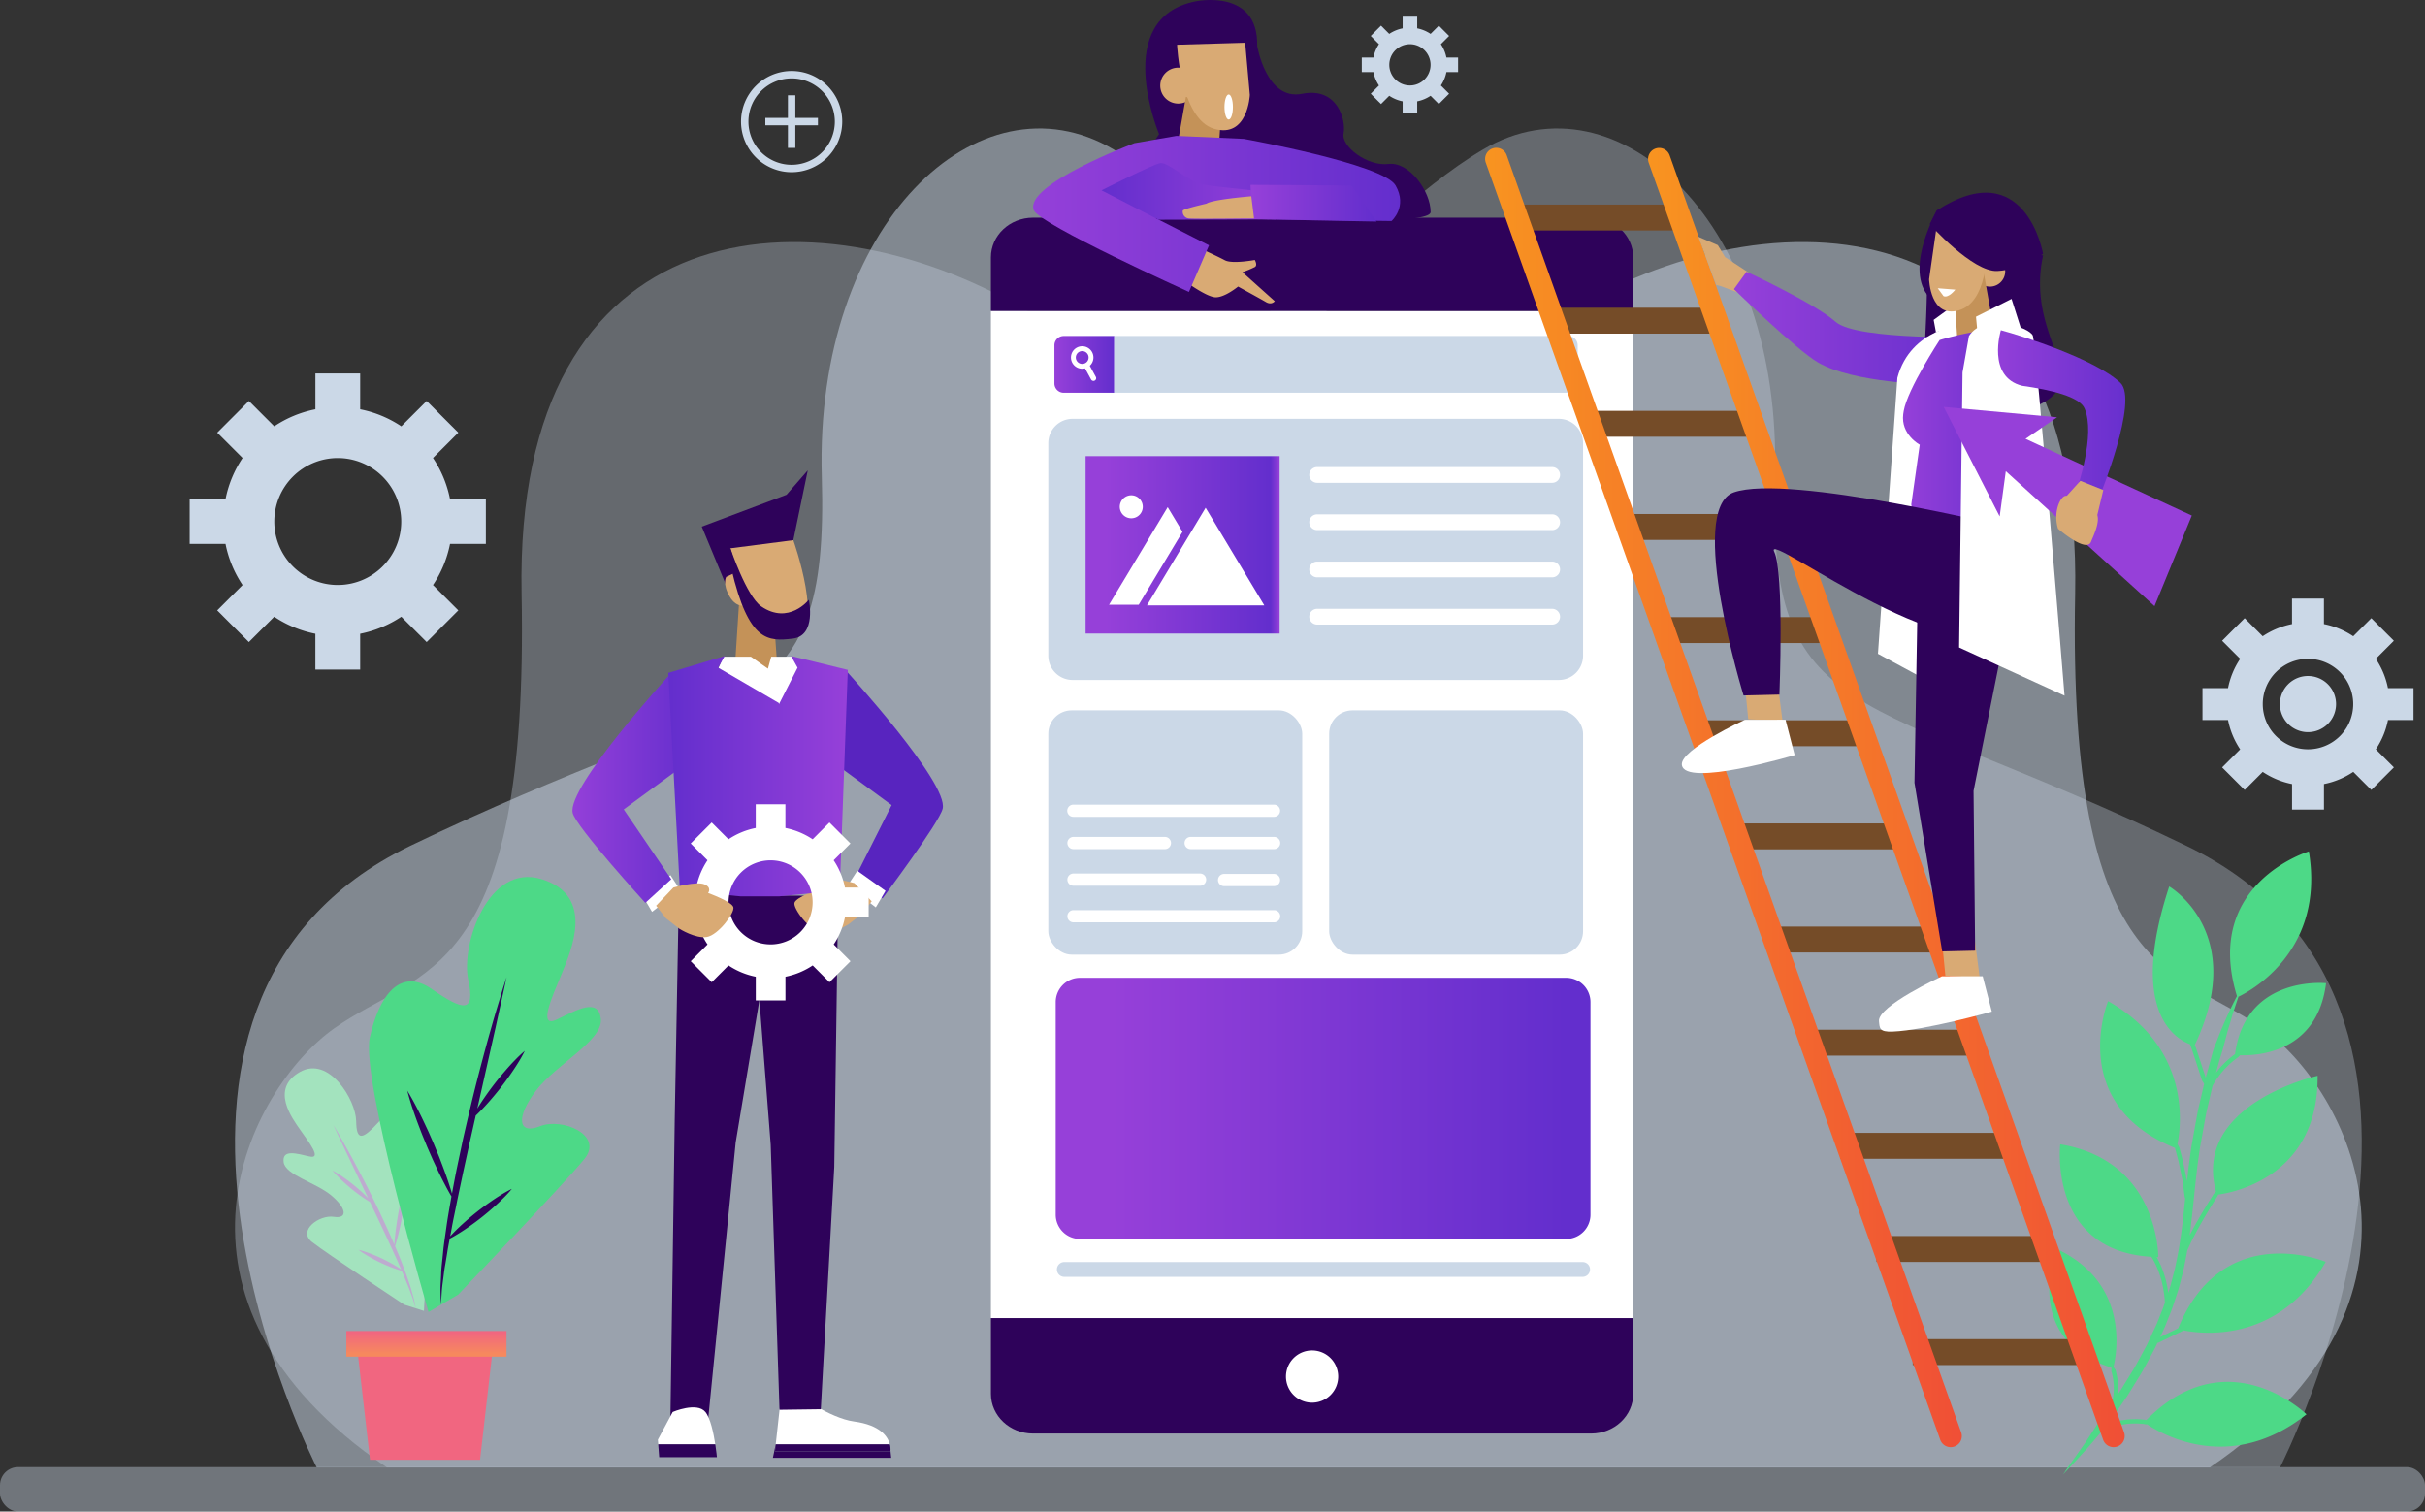 <svg xmlns="http://www.w3.org/2000/svg" xmlns:xlink="http://www.w3.org/1999/xlink" width="797.14" height="496.943" viewBox="0 0 797.14 496.943"><rect x="0" y="0" width="797.14" height="496.943" fill="#333333" stroke="none"/><defs><style>.a,.b,.c,.o,.r{fill:#cbd8e7;}.a{opacity:0.52;}.b{opacity:0.33;}.b,.c,.g,.o,.u{mix-blend-mode:multiply;isolation:isolate;}.c{opacity:0.4;}.d{fill:#a3e3be;}.e{fill:#bdabcf;}.f{fill:#4dd987;}.g,.h{fill:#2e025a;}.i{fill:#c49258;}.j{fill:#d9aa74;}.k{fill:#fff;}.l{fill:url(#a);}.m{fill:url(#b);}.n{fill:url(#c);}.p{fill:url(#d);}.q{fill:url(#e);}.s{fill:url(#g);}.t{fill:url(#h);}.v{fill:#754c28;}.w{fill:url(#l);}.x{fill:#9640d9;}</style><linearGradient id="a" y1="0.5" x2="1" y2="0.5" gradientUnits="objectBoundingBox"><stop offset="0" stop-color="#9640d9"/><stop offset="1" stop-color="#632ecd"/></linearGradient><linearGradient id="b" x1="1.976" y1="0.5" x2="2.976" y2="0.5" gradientUnits="objectBoundingBox"><stop offset="0" stop-color="#5824bf"/><stop offset="1" stop-color="#9640d9"/></linearGradient><linearGradient id="c" y1="0.5" x2="1" y2="0.5" gradientUnits="objectBoundingBox"><stop offset="0" stop-color="#632ecd"/><stop offset="1" stop-color="#9640d9"/></linearGradient><linearGradient id="d" y1="0.5" x2="1" y2="0.5" gradientUnits="objectBoundingBox"><stop offset="0" stop-color="#9640d9"/><stop offset="0.105" stop-color="#9640d9"/><stop offset="0.954" stop-color="#632ecd"/><stop offset="1" stop-color="#632ecd"/></linearGradient><linearGradient id="e" y1="0.5" x2="1" y2="0.5" gradientUnits="objectBoundingBox"><stop offset="0" stop-color="#9640d9"/><stop offset="0.105" stop-color="#9640d9"/><stop offset="0.954" stop-color="#632ecd"/><stop offset="1" stop-color="#9640d9"/></linearGradient><linearGradient id="g" x1="-13.766" y1="0.5" x2="-12.766" y2="0.5" gradientUnits="objectBoundingBox"><stop offset="0.105" stop-color="#f6895d"/><stop offset="0.954" stop-color="#f16680"/></linearGradient><linearGradient id="h" x1="-11.462" y1="1" x2="-11.462" y2="0" xlink:href="#g"/><linearGradient id="l" y1="0.5" x2="1" y2="0.5" gradientUnits="objectBoundingBox"><stop offset="0" stop-color="#f89420"/><stop offset="1" stop-color="#f04f36"/></linearGradient></defs><g transform="translate(-135.938 -245.709)"><path class="a" d="M1020.868,768.308h-622.3s-77.479-152.122,30.746-204.365S567.055,525.527,564.6,442.551s51.653-133.683,95.928-107.561,82.4,92.2,151.27,52.244,167.259-33.8,164.8,93.732,33.206,122.927,61.491,142.9S1102.038,712.991,1020.868,768.308Z" transform="translate(-158.526 -40.145)"/><path class="b" d="M421.645,768.308h622.3s77.479-152.122-30.747-204.365S875.456,525.527,877.917,442.551s-51.653-133.683-95.928-107.561-82.4,92.2-151.271,52.244-167.259-33.8-164.8,93.732-33.206,122.927-61.491,142.9S340.475,712.991,421.645,768.308Z" transform="translate(-158.526 -40.145)"/><rect class="c" width="797.14" height="14.604" rx="5.934" transform="translate(135.938 728.048)"/><g transform="translate(229.132 596.955)"><path class="d" d="M448.98,1010.522s2.85-47.965-.757-55.551-8.883-12.273-14.079-6.592-7.361,6.582-7.442-.259-8.9-21.681-18.575-16.11-2.546,15.094.305,19.147,7.113,9.55,2.909,8.59-9-2.45-8.484,1.832,10.641,6.755,15.686,10.992,5.437,7.75.779,7.02-11.958,4.473-7.145,8.261,30.309,20.607,30.309,20.607Z" transform="translate(-402.818 -930.785)"/><path class="e" d="M461.051,1024.534c-.2-.89-.53-1.94-.865-3.161-.314-1.233-.82-2.565-1.308-4.044s-1.117-3.046-1.746-4.714-1.37-3.4-2.115-5.191c-.069-.168-.145-.34-.218-.505.2-.626.473-1.543.764-2.666.287-1.076.592-2.333.882-3.687.139-.676.308-1.375.435-2.092s.274-1.437.412-2.164c.122-.727.244-1.456.363-2.172s.212-1.429.314-2.111c.195-1.372.348-2.656.451-3.767.22-2.209.246-3.706.246-3.706s-.495,1.417-1.054,3.566c-.287,1.071-.588,2.332-.88,3.683-.143.681-.309,1.378-.438,2.091s-.276,1.437-.411,2.167-.246,1.451-.365,2.17-.212,1.427-.311,2.111c-.2,1.373-.35,2.657-.453,3.763-.091.9-.147,1.665-.183,2.274-.627-1.464-1.276-2.942-1.949-4.447-.854-1.853-1.723-3.737-2.591-5.618-1.8-3.734-3.614-7.457-5.4-10.906s-3.477-6.656-4.976-9.379-2.8-4.96-3.689-6.542c-.907-1.565-1.449-2.451-1.449-2.451s.439.939,1.2,2.583,1.879,3.977,3.208,6.788c1.971,4.127,4.43,9.271,7.016,14.681-.048-.048-.093-.1-.142-.145-.57-.583-1.253-1.242-2-1.917s-1.569-1.389-2.4-2.069-1.7-1.342-2.515-1.937-1.594-1.14-2.277-1.579a26.541,26.541,0,0,0-2.35-1.387,26.256,26.256,0,0,0,1.829,2.024c.57.581,1.252,1.238,2,1.915s1.568,1.391,2.4,2.074,1.691,1.341,2.509,1.938,1.594,1.137,2.281,1.577c.481.313.913.578,1.274.79q1.081,2.265,2.178,4.556c.882,1.869,1.761,3.738,2.628,5.579l2.5,5.42c.775,1.778,1.592,3.463,2.283,5.1s1.4,3.157,1.966,4.6q.437,1.076.842,2.057c.279.647.52,1.268.733,1.862.422,1.184.835,2.2,1.1,3.067.508,1.732.821,2.725.821,2.725S461.417,1026.317,461.051,1024.534Z" transform="translate(-418.136 -948.45)"/><path class="e" d="M450.946,1047.137a23.224,23.224,0,0,0,2.134,1.467c.651.41,1.428.866,2.272,1.325s1.755.929,2.674,1.366,1.863.848,2.751,1.215,1.728.68,2.461.923a22.909,22.909,0,0,0,2.487.725,24.007,24.007,0,0,0-2.134-1.467c-.653-.414-1.427-.866-2.272-1.323s-1.754-.93-2.675-1.368-1.863-.846-2.751-1.211-1.729-.681-2.464-.927A24.494,24.494,0,0,0,450.946,1047.137Z" transform="translate(-426.27 -987.482)"/></g><g transform="translate(257.218 534.037)"><path class="f" d="M477.186,951.084s-22.346-76.66-19.306-90.284,9.856-23.168,20.373-15.883,14.359,7.942,11.962-3.171,6.406-38.417,24.141-32.966,9.7,23.514,6.583,31.135-8,18.1-1.537,14.992,13.679-7.3,14.424-.168-14.745,14.876-21.352,23.607-5.944,14.567,1.332,11.661,21.026,2.827,14.628,10.743-41.489,44.589-41.489,44.589Z" transform="translate(-457.596 -808.068)"/><path class="g" d="M498.582,945.7c.662-3.146,1.348-6.4,2.046-9.707.725-3.3,1.457-6.654,2.2-10.008q.929-4.115,1.844-8.189c.507-.477,1.108-1.065,1.772-1.75.949-.97,2.017-2.131,3.113-3.4s2.246-2.657,3.349-4.067,2.164-2.859,3.129-4.248,1.83-2.691,2.537-3.843a43.348,43.348,0,0,0,2.215-3.957,44.145,44.145,0,0,0-3.295,3.119c-.946.963-2.01,2.125-3.106,3.4s-2.258,2.646-3.359,4.067-2.161,2.854-3.128,4.24-1.825,2.691-2.533,3.845c-.062.1-.118.192-.178.286,2.19-9.72,4.273-18.964,5.941-26.378,1.115-5.045,2.036-9.245,2.689-12.183.63-2.947.995-4.629.995-4.629s-.553,1.636-1.443,4.507c-.863,2.893-2.16,6.993-3.558,11.963-1.423,4.966-2.993,10.782-4.6,17.035s-3.181,12.95-4.713,19.665c-.713,3.368-1.423,6.74-2.122,10.058-.535,2.688-1.04,5.323-1.514,7.925-.285-.972-.658-2.193-1.138-3.616-.576-1.753-1.3-3.776-2.124-5.928-.414-1.073-.813-2.2-1.285-3.306s-.923-2.249-1.393-3.382q-.731-1.7-1.466-3.36c-.473-1.107-1-2.174-1.482-3.226-.973-2.082-1.927-4.011-2.787-5.642-1.7-3.275-3.025-5.387-3.025-5.387s.594,2.418,1.767,5.914c.578,1.762,1.3,3.787,2.123,5.938.417,1.068.824,2.189,1.288,3.3s.923,2.251,1.39,3.386c.491,1.124.978,2.25,1.468,3.351.471,1.116,1,2.185,1.478,3.229.971,2.086,1.928,4.011,2.792,5.648.885,1.713,1.67,3.1,2.221,4.037-.058.3-.118.6-.167.9-.544,3.183-1.108,6.25-1.508,9.193s-.856,5.7-1.087,8.282-.572,4.92-.625,7.035c-.092,2.1-.24,3.929-.234,5.442.068,3.023.138,4.738.138,4.738s.141-1.725.324-4.72c.11-1.495.4-3.3.648-5.376.126-1.039.286-2.136.5-3.288q.294-1.739.6-3.643c.224-1.5.527-3.072.84-4.7.674-.353,1.669-.9,2.837-1.631,1.1-.665,2.34-1.486,3.646-2.407s2.672-1.928,4.008-2.984,2.631-2.145,3.828-3.2,2.288-2.079,3.192-2.986a38.21,38.21,0,0,0,2.915-3.164A40.517,40.517,0,0,0,512.787,944c-1.1.67-2.341,1.492-3.648,2.414s-2.668,1.921-4.01,2.978-2.633,2.141-3.827,3.2-2.287,2.071-3.191,2.984c-.749.737-1.366,1.395-1.842,1.922.169-.884.338-1.78.5-2.7C497.281,951.9,497.983,948.867,498.582,945.7Z" transform="translate(-469.565 -839.367)"/></g><path class="f" d="M1592.039,856.454c.475-1.79.915-3.48,1.336-5.076s.913-3.061,1.308-4.434.767-2.635,1.164-3.752c.488-1.483.9-2.725,1.261-3.765,3.441-1.628,28.62-14.766,23.136-47.767,0,0-34.97,10.519-23.636,47.579-.512.967-1.116,2.14-1.787,3.533-1.062,2.147-2.224,4.81-3.525,7.885-.614,1.548-1.265,3.2-1.946,4.941-.723,1.737-1.094,3.679-1.689,5.645-.415,1.544-.878,3.149-1.321,4.8-.562-1.721-1.3-3.986-2.053-6.267-.374-1.143-.751-2.294-1.11-3.362-.144-.395-.281-.777-.417-1.149,17.534-37-8.417-52.087-8.417-52.087-13.4,40.776,1.8,49.99,6.823,51.865.21.585.439,1.2.679,1.86.353,1.068.732,2.209,1.1,3.34.748,2.276,1.493,4.55,2.051,6.26.1.209.088.432.216.607s.228.347.329.509.193.281.284.422c-.452,1.962-.911,3.971-1.4,6.042-.257,1.147-.552,2.3-.784,3.484-.215,1.181-.431,2.384-.653,3.595-.433,2.429-.877,4.911-1.331,7.431-.366,2.569-.742,5.084-1.047,7.717-.142,1.247-.273,2.51-.41,3.768A10.4,10.4,0,0,0,1580,899q-.205-.991-.423-2c-.28-1.336-.56-2.683-.826-3.942-.331-1.244-.642-2.406-.907-3.4a5.777,5.777,0,0,0-.2-.7c-.112-.215-.227-.411-.324-.6-.1-.174-.181-.3-.272-.448,1.257-6.257,4.409-31.593-22.8-47.021,0,0-13.806,33.75,22.035,48.275a1.783,1.783,0,0,1,0,.206,5.313,5.313,0,0,0,.188.7c.265.979.564,2.118.9,3.34.255,1.238.542,2.56.812,3.891.138.658.279,1.321.418,1.972a16.815,16.815,0,0,1,.308,1.92c.162,1.262.3,2.433.435,3.436a3.264,3.264,0,0,0,.1.718c.048.135.1.258.146.389-.495,4.844-.984,9.726-1.767,14.547-.368,2.668-.949,5.29-1.474,7.906-.275,1.308-.655,2.591-.971,3.872-.345,1.284-.64,2.581-1.078,3.824-.1.284-.184.557-.278.846-.027-.2-.051-.4-.087-.606a25.988,25.988,0,0,0-.532-2.751c-.175-.962-.522-1.911-.791-2.9-.343-.958-.685-1.946-1.11-2.9-.435-.854-.811-1.748-1.321-2.561.194,0,.366.02.56.026,0,0,.374-31.7-32.222-37.083,0,0-4.053,34.995,29.959,36.977.122.2.244.393.363.589a24.432,24.432,0,0,1,1.359,2.626c.4.905.729,1.851,1.064,2.769.257.945.589,1.856.755,2.78.222.911.394,1.8.514,2.648.151.85.215,1.655.3,2.4.06.374.007.739.087,1.076.012.05.018.1.028.149-.383,1.12-.776,2.235-1.239,3.316-.478,1.2-.94,2.4-1.412,3.581-.521,1.17-1.081,2.314-1.611,3.45s-1.06,2.271-1.585,3.392q-.878,1.643-1.743,3.241c-1.166,2.132-2.249,4.242-3.5,6.193-1.22,1.967-2.393,3.887-3.536,5.749-.292.424-.577.842-.868,1.262.049-.49.085-.985.09-1.487a21.218,21.218,0,0,0-.714-5.985,2.258,2.258,0,0,0-.157-.561c-.1-.173-.209-.322-.3-.466-.133-.192-.246-.334-.361-.486.818-3.246,5.943-27.332-18.67-38.822,0,0-12.142,29.679,17.982,39,0,.2,0,.4,0,.639,0,.164,0,.344,0,.53a5.167,5.167,0,0,0,.144.531,19.948,19.948,0,0,1,.664,5.587,16.121,16.121,0,0,1-.321,2.977,11.537,11.537,0,0,1-.318,1.337c-.02.066-.037.119-.06.179l-.662.981c-.574.83-1.136,1.651-1.691,2.45-.56.781-1.151,1.523-1.643,2.309q-1.516,2.328-2.872,4.4c-1.77,2.8-3.459,5.129-4.835,7.067-2.743,3.889-4.272,6.152-4.272,6.152s1.869-1.973,5.1-5.485c1.612-1.765,3.593-3.883,5.709-6.453.745-.871,1.529-1.8,2.339-2.748.113-.012.207-.024.334-.039l.565-.07c.2-.016.36-.166.567-.227a7.9,7.9,0,0,1,1.261-.482c.463-.125.959-.255,1.464-.39s1.031-.305,1.576-.417c.541-.065,1.1-.146,1.656-.225a9.924,9.924,0,0,1,1.66-.166c.555-.021,1.1-.032,1.612-.042a11.233,11.233,0,0,1,1.517.068c.477.049.937.044,1.341.125a3.5,3.5,0,0,0,.6.1c.1-.016.19-.027.294-.035,4.773,3.224,27.436,16.5,52.41-3.271,0,0-25.823-25.206-52.614,1.875-.154-.027-.322-.029-.487-.073-.438-.081-.921-.083-1.43-.139a13.4,13.4,0,0,0-1.6-.072c-.555.013-1.132.026-1.72.047a12.578,12.578,0,0,0-1.755.172c-.588.079-1.171.166-1.752.251-.573.11-1.12.287-1.659.423s-1.054.286-1.548.421a3.437,3.437,0,0,0-.668.227c1-1.269,1.878-2.717,2.885-4.142q1.733-2.54,3.608-5.281c1.152-1.894,2.353-3.838,3.582-5.839,1.278-1.979,2.387-4.135,3.572-6.311.582-1.085,1.174-2.189,1.775-3.3.278-.584.559-1.185.834-1.778.082,0,.152-.01.236-.008.148-.012.246-.139.388-.181,1.057-.512,2.468-1.192,3.867-1.874s2.813-1.367,3.871-1.884c.088-.053.184-.076.266-.119,7.027,1.353,31.45,3.846,46.671-22.548,0,0-33.77-14.109-48.513,21.858-.885.431-1.9.927-2.907,1.413-1.049.5-2.09,1.01-3,1.447.516-1.1,1.05-2.194,1.55-3.328q.722-1.828,1.454-3.676c1.047-2.443,1.809-5.021,2.664-7.6.447-1.276.744-2.6,1.1-3.922.327-1.322.72-2.639,1-3.982.4-2,.807-4.008,1.158-6.023a5.973,5.973,0,0,0,.292-.608c.56-1.148,1.1-2.53,1.888-3.942.76-1.416,1.541-2.941,2.417-4.424,1.683-2.99,3.5-5.911,4.873-8.1a8.465,8.465,0,0,0,.49-.785c.063-.15.123-.3.181-.442,3.923-.5,33.039-5.329,32.693-39.061,0,0-41.174,9.119-33.414,38.052a.684.684,0,0,1-.067.07c-.189.2-.38.4-.588.622s-.3.524-.5.787c-1.388,2.2-3.21,5.132-4.91,8.152-.884,1.489-1.675,3.041-2.442,4.478-.053.1-.1.209-.152.312.631-4.482,1.068-8.95,1.525-13.345.258-2.659.561-5.281.849-7.856s.69-5.188,1.035-7.658c.448-2.482.889-4.937,1.321-7.334.214-1.2.432-2.383.636-3.558.233-1.164.526-2.3.778-3.434.47-2.028.926-3.987,1.372-5.91a13.394,13.394,0,0,1,.861-1.48,21.01,21.01,0,0,1,1.254-1.827,21.24,21.24,0,0,1,1.4-1.732c.46-.56.994-1.052,1.472-1.561a30.332,30.332,0,0,1,2.9-2.484c.21-.183.458-.289.64-.475s.358-.373.51-.538c.009-.013.021-.018.032-.034,5.9.2,25.442-.916,28.265-23.688,0,0-26.493-2.755-29.913,23.3a3.175,3.175,0,0,1-.384.3,31.707,31.707,0,0,0-3.044,2.6c-.507.536-1.059,1.049-1.547,1.644-.455.509-.882,1.045-1.293,1.6.227-.806.456-1.6.669-2.382C1590.911,860.062,1591.541,858.23,1592.039,856.454Z" transform="translate(-725.348 -266.036)"/><g transform="translate(324.102 400.345)"><g transform="translate(42.52)"><path class="h" d="M679.434,586.169l-8.453-20.355,27.861-10.476,6.984-8.024-4.753,22.957Z" transform="translate(-670.981 -547.315)"/><path class="i" d="M693.844,625.566l-1.56,24.073,14.265,5.572L704.766,629.8Z" transform="translate(-681.362 -585.446)"/><path class="j" d="M708.355,592.09s10.7,30.091,0,31.651S693.2,613.491,693.2,613.491s-3.343,1.336-5.795-2.9-1.114-6.43-1.114-6.43l2.451-1.148,1.338-.447-2.451-7.8Z" transform="translate(-678.263 -569.133)"/><path class="h" d="M689.179,596.848s5.332,15.967,10.2,19.314c9.076,6.243,15.668-2.175,15.668-2.175s2.615,11.905-5.346,12.79-14.434,1.307-20.113-22.931Z" transform="translate(-679.849 -571.452)"/></g><g transform="translate(65.898 303.539)"><path class="k" d="M744.145,1148.507c-8.047-1.078-18.973-9.165-18.973-9.165l-5.491,4.988-1.289,11.678h37.5C755.245,1153.491,752.806,1149.667,744.145,1148.507Z" transform="translate(-717.461 -1139.342)"/><path class="h" d="M755.012,1171.848a6.126,6.126,0,0,1,.188,2.307H717.252l.255-2.307-.93,4.437h38.895Z" transform="translate(-716.577 -1155.182)"/><path class="h" d="M755.842,1174.155a6.123,6.123,0,0,0-.188-2.307h-37.5l-.255,2.307Z" transform="translate(-717.219 -1155.182)"/></g><path class="k" d="M642.12,806.909l3.2,4.9-9.274,7.144-3.2-5.436Z" transform="translate(-609.878 -673.812)"/><path class="k" d="M711.324,690.4l-23.243,21.959-22.075-23.009,9.637-22.543h9.051l5.606,3.934,1.085-3.934H698.3Z" transform="translate(-626.037 -605.541)"/><path class="l" d="M628.915,705.446l-3.525-9.947-5.782-16.315s-33.492,36.661-31.472,45.022c.98,4.44,23.879,29.563,23.879,29.563l3.534-3.221,4.995-4.554-15.628-22.947Z" transform="translate(-588.049 -611.573)"/><path class="h" d="M680.1,854.083l-7.795,46.8-9.263,93.189-12.22-.613,1.444-100.254,1.359-73.7,52.364.364-1.278,89.109-4.432,79.651-13.572.182-2.89-87.081Z" transform="translate(-618.636 -679.953)"/><g transform="translate(28.093 308.059)"><path class="k" d="M658.456,1149.677c-2.773-3.415-10.745,0-10.745,0l-4.869,9.1.113,1.53H661.71C661.151,1156.679,660.122,1151.727,658.456,1149.677Z" transform="translate(-642.842 -1148.159)"/><path class="h" d="M662.349,1176.072s-.161-1.818-.532-4.224H643.062l.315,4.224Z" transform="translate(-642.949 -1159.703)"/></g><g transform="translate(72.957 66.191)"><path class="m" d="M745.9,702.676l3.525-9.947,5.782-16.315s33.492,36.661,31.472,45.022c-.98,4.44-19.784,29.528-19.784,29.528l-3.534-3.221-4.995-4.554L769.9,720.276Z" transform="translate(-737.924 -676.414)"/><path class="k" d="M767.665,804.072l-3.2,4.9,9.274,7.144,3.2-5.436Z" transform="translate(-746.972 -738.62)"/><path class="j" d="M755.768,816.678l-3.239,4.136-4.369,3.411s-5.317,3.353-9.053,2.733-9.267-7.943-8.724-9.811,8.29-4.648,8.29-4.648-1.375-1.834,1.28-2.88,10.125,1.072,10.125,1.072Z" transform="translate(-730.345 -741.183)"/></g><path class="n" d="M689.854,666.374l2.133,3.832L685.9,682.171l.016.143-.114-.516L665.9,670.206l2.131-3.832-18.546,5.55,3.835,71.518,19.9,1.938h12.724l14.555-1.416,5.344-.522,2.66-72.508Z" transform="translate(-617.983 -605.331)"/><path class="k" d="M716.691,798.55V788.8h-7.8a24.784,24.784,0,0,0-3.714-8.96l5.52-5.519-6.9-6.9-5.52,5.52a24.794,24.794,0,0,0-8.961-3.713v-7.8h-9.752v7.8a24.792,24.792,0,0,0-8.962,3.713l-5.519-5.52-6.9,6.9,5.519,5.519A24.781,24.781,0,0,0,660,788.8H652.19v9.754H660a24.765,24.765,0,0,0,3.713,8.959l-5.52,5.52,6.9,6.9,5.519-5.519a24.794,24.794,0,0,0,8.962,3.713v7.8h9.752v-7.8a24.816,24.816,0,0,0,8.961-3.713l5.52,5.519,6.9-6.9-5.519-5.52a24.784,24.784,0,0,0,3.713-8.959Zm-32.25,8.945a13.822,13.822,0,1,1,13.822-13.823A13.823,13.823,0,0,1,684.441,807.5Z" transform="translate(-619.304 -651.647)"/><path class="j" d="M641.708,819.515l3.239,4.136,4.369,3.41s5.317,3.354,9.053,2.733,9.267-7.943,8.724-9.811-8.29-4.648-8.29-4.648,1.376-1.834-1.28-2.88-10.125,1.072-10.125,1.072Z" transform="translate(-614.196 -676.375)"/></g><g transform="translate(461.672 317.283)"><rect class="k" width="211.136" height="331.13" transform="translate(0 30.651)"/><path class="g" d="M856.368,1115.84c0,7.2,6.193,13.034,13.836,13.034h183.463c7.643,0,13.837-5.831,13.837-13.034v-24.91H856.368Z" transform="translate(-856.368 -729.15)"/><path class="g" d="M1067.5,398.342c0-7.2-6.194-13.034-13.837-13.034H870.2c-7.642,0-13.836,5.833-13.836,13.034v17.617H1067.5Z" transform="translate(-856.368 -385.308)"/><path class="k" d="M1062.695,1120.247a8.585,8.585,0,1,1-8.584-8.585A8.584,8.584,0,0,1,1062.695,1120.247Z" transform="translate(-948.542 -739.252)"/><path class="o" d="M7.973,0H167.811a7.974,7.974,0,0,1,7.974,7.974v69.9a7.973,7.973,0,0,1-7.973,7.973H7.974A7.974,7.974,0,0,1,0,77.875V7.973A7.973,7.973,0,0,1,7.973,0Z" transform="translate(18.862 66.132)"/><path class="p" d="M7.974,0H167.812a7.973,7.973,0,0,1,7.973,7.973v69.9a7.973,7.973,0,0,1-7.973,7.973H7.974A7.974,7.974,0,0,1,0,77.874V7.974A7.974,7.974,0,0,1,7.974,0Z" transform="translate(21.296 249.9)"/><rect class="o" width="83.463" height="80.314" rx="7.679" transform="translate(18.862 161.964)"/><rect class="o" width="83.463" height="80.314" rx="7.679" transform="translate(111.184 161.964)"/><rect class="q" width="63.773" height="58.321" transform="translate(31.126 78.396)"/><path class="k" d="M975.694,571.3l-19.282,32.091h38.564Z" transform="translate(-905.118 -475.941)"/><path class="k" d="M946.539,567.083a3.781,3.781,0,1,1-3.782-3.781A3.782,3.782,0,0,1,946.539,567.083Z" transform="translate(-896.622 -472.042)"/><path class="k" d="M1142.906,547.8a2.589,2.589,0,0,1-2.589,2.59h-77.263a2.59,2.59,0,0,1-2.589-2.59h0a2.59,2.59,0,0,1,2.589-2.589h77.263a2.589,2.589,0,0,1,2.589,2.589Z" transform="translate(-955.822 -463.226)"/><path class="k" d="M1142.906,578.1a2.589,2.589,0,0,1-2.589,2.59h-77.263a2.59,2.59,0,0,1-2.589-2.59h0a2.589,2.589,0,0,1,2.589-2.589h77.263a2.589,2.589,0,0,1,2.589,2.589Z" transform="translate(-955.822 -477.99)"/><path class="k" d="M1142.906,608.4a2.589,2.589,0,0,1-2.589,2.59h-77.263a2.589,2.589,0,0,1-2.589-2.59h0a2.589,2.589,0,0,1,2.589-2.589h77.263a2.589,2.589,0,0,1,2.589,2.589Z" transform="translate(-955.822 -492.755)"/><path class="k" d="M1142.906,638.694a2.589,2.589,0,0,1-2.589,2.59h-77.263a2.589,2.589,0,0,1-2.589-2.59h0a2.589,2.589,0,0,1,2.589-2.589h77.263a2.589,2.589,0,0,1,2.589,2.589Z" transform="translate(-955.822 -507.519)"/><path class="k" d="M956.251,579.019l-4.876-8.115-19.282,32.091h9.752Z" transform="translate(-893.268 -475.747)"/><path class="o" d="M1073.912,1057.4a2.433,2.433,0,0,1-2.434,2.434H901.1a2.434,2.434,0,0,1-2.434-2.434h0a2.434,2.434,0,0,1,2.434-2.434h170.381a2.434,2.434,0,0,1,2.434,2.434Z" transform="translate(-876.978 -711.625)"/><path class="l" d="M900.144,461.153a3.054,3.054,0,0,0-3.064,3.043v12.576a3.054,3.054,0,0,0,3.064,3.042h16.611V461.153Z" transform="translate(-876.207 -422.266)"/><path class="r" d="M1084.719,461.153H935.455v18.661h149.264a3.053,3.053,0,0,0,3.064-3.042V464.2A3.053,3.053,0,0,0,1084.719,461.153Z" transform="translate(-894.906 -422.266)"/><path class="k" d="M915.878,477.838l-2-3.677a3.691,3.691,0,1,0-1.565.851l2,3.677a.891.891,0,0,0,1.565-.851Zm-3.487-4.549a2.1,2.1,0,1,1,.842-2.847A2.1,2.1,0,0,1,912.391,473.288Z" transform="translate(-881.38 -425.483)"/></g><g transform="translate(249.785 683.305)"><path class="s" d="M456.489,1101.033h38.188l-4.761,41.418h-36.16L449,1101.033Z" transform="translate(-445.973 -1100.095)"/><rect class="t" width="52.644" height="8.436"/></g><g class="u" transform="translate(579.601 498.649)"><path class="o" d="M1120.443,741.053a2.007,2.007,0,0,1-2.006,2.007h-30.053a2.007,2.007,0,0,1-2.006-2.007h0a2.006,2.006,0,0,1,2.006-2.006h30.053a2.007,2.007,0,0,1,2.006,2.006Z" transform="translate(-1086.378 -739.047)"/><path class="o" d="M1190.945,739.047h-27.438a2.007,2.007,0,0,0,0,4.013h27.438a2.007,2.007,0,0,0,0-4.013Z" transform="translate(-1122.984 -739.047)"/><path class="o" d="M1196.728,762.784h-16.485a2.006,2.006,0,0,0,0,4.013h16.485a2.006,2.006,0,1,0,0-4.013Z" transform="translate(-1128.768 -750.614)"/><path class="o" d="M1132,764.53a2.007,2.007,0,0,1-2.006,2.007h-41.615a2.006,2.006,0,0,1-2.006-2.007h0a2.006,2.006,0,0,1,2.006-2.005H1130A2.006,2.006,0,0,1,1132,764.53Z" transform="translate(-1086.378 -750.488)"/></g><g class="u" transform="translate(579.601 534.55)"><path class="o" d="M1120.443,811.076a2.007,2.007,0,0,1-2.006,2.007h-30.053a2.007,2.007,0,0,1-2.006-2.007h0a2.006,2.006,0,0,1,2.006-2.006h30.053a2.007,2.007,0,0,1,2.006,2.006Z" transform="translate(-1086.378 -809.07)"/><path class="o" d="M1190.945,809.07h-27.438a2.006,2.006,0,0,0,0,4.013h27.438a2.006,2.006,0,0,0,0-4.013Z" transform="translate(-1122.984 -809.07)"/><path class="o" d="M1196.728,832.807h-16.485a2.006,2.006,0,0,0,0,4.012h16.485a2.006,2.006,0,1,0,0-4.012Z" transform="translate(-1128.768 -820.637)"/><path class="o" d="M1132,834.554a2.007,2.007,0,0,1-2.006,2.007h-41.615a2.006,2.006,0,0,1-2.006-2.007h0a2.005,2.005,0,0,1,2.006-2.005H1130a2.006,2.006,0,0,1,2.006,2.005Z" transform="translate(-1086.378 -820.511)"/></g><path class="o" d="M1154.339,786h-65.955a2.006,2.006,0,0,0,0,4.013h65.955a2.006,2.006,0,0,0,0-4.013Z" transform="translate(-506.777 -263.279)"/><path class="o" d="M1154.339,718.354h-65.955a2.006,2.006,0,0,0,0,4.012h65.955a2.006,2.006,0,1,0,0-4.012Z" transform="translate(-506.777 -230.315)"/><path class="k" d="M973.347,829.323H907.392a2.006,2.006,0,1,0,0,4.012h65.955a2.006,2.006,0,0,0,0-4.012Z" transform="translate(-418.582 -284.389)"/><path class="k" d="M973.347,761.674H907.392a2.006,2.006,0,1,0,0,4.011h65.955a2.006,2.006,0,0,0,0-4.011Z" transform="translate(-418.582 -251.424)"/><g transform="translate(486.804 520.859)"><path class="k" d="M939.451,784.372a2.008,2.008,0,0,1-2.006,2.008H907.392a2.007,2.007,0,0,1-2.006-2.008h0a2.007,2.007,0,0,1,2.006-2.006h30.053a2.007,2.007,0,0,1,2.006,2.006Z" transform="translate(-905.386 -782.366)"/><path class="k" d="M1009.953,782.366H982.514a2.007,2.007,0,0,0,0,4.014h27.439a2.007,2.007,0,0,0,0-4.014Z" transform="translate(-941.993 -782.366)"/><path class="k" d="M1015.737,806.1H999.251a2.007,2.007,0,0,0,0,4.013h16.486a2.007,2.007,0,0,0,0-4.013Z" transform="translate(-947.776 -793.932)"/><path class="k" d="M951.013,807.85a2.006,2.006,0,0,1-2.006,2.006H907.392a2.005,2.005,0,0,1-2.006-2.006h0a2.005,2.005,0,0,1,2.006-2.005h41.615a2.006,2.006,0,0,1,2.006,2.005Z" transform="translate(-905.386 -793.807)"/></g><g transform="translate(475.543 245.709)"><path class="j" d="M985.35,404.784s5.91,2.686,8.356,4,9.849-.09,9.849-.09,1.015,1.731,0,2.328a39.205,39.205,0,0,1-4.059,1.7l10.624,9.52s-1.014,1.4-2.925.269c-1.693-1-9.132-5.073-9.132-5.073s-4.477,3.7-7.521,3.522-10.117-5.432-10.117-5.432Z" transform="translate(-930.69 -323.224)"/><path class="h" d="M948.126,289.793s-15.968-38.087,12.009-43.64c0,0,20.667-4.412,20.24,14.6,0,0,2.99,18.154,14.736,15.8s14.522,8.757,13.668,13.028,7.9,10.891,14.737,10.037,13.882,8.969,13.882,15.8-106.143,0-106.143,0Z" transform="translate(-906.73 -245.709)"/><path class="j" d="M976.733,295a5.9,5.9,0,1,1-5.9-5.9A5.912,5.912,0,0,1,976.733,295Z" transform="translate(-923.14 -266.851)"/><path class="i" d="M976.612,307.857l-5,28.359,15.168-1.77,1.558-23.483Z" transform="translate(-926.395 -275.993)"/><path class="j" d="M998.093,273.117l1.536,17.158s-.633,14.372-11.743,11.133-12.176-27.635-12.176-27.635Z" transform="translate(-928.392 -259.065)"/><path class="l" d="M930.559,332.838l-13.858,2.4s-36.459,13.714-33.057,22.041c1.927,4.715,51,26.865,51,26.865l6.6-15.316L923.536,359.8l77.694,1.033s5.384-4.663,1.326-11.711-49.882-15.3-49.882-15.3Z" transform="translate(-883.421 -288.166)"/><path class="n" d="M946.022,368.9l-18.741-9.67s16.772-8.476,19.279-8.953,9.461,6.148,13.878,6.984,15.907,1.85,16.265,1.97,7.88,9.55,7.88,9.55" transform="translate(-904.793 -296.652)"/><path class="k" d="M1008.871,310.415c0,2.275-.621,4.118-1.388,4.118s-1.388-1.843-1.388-4.118.621-4.119,1.388-4.119S1008.871,308.14,1008.871,310.415Z" transform="translate(-943.199 -275.232)"/></g><path class="l" d="M1056.026,364.533c-1.217-.152-33.24-.3-33.24-.3s.359,7.933,1.167,11.156c.051.2,40.263.913,40.263.913" transform="translate(-475.789 -57.753)"/><path class="j" d="M1002.795,378.861l-.9-7.289s-12.826,1.041-14.72,2.413c-3.236.746-7.807,1.882-7.807,2.341a2.214,2.214,0,0,0,1.927,2.535c1.826.2,18.864,0,18.864,0h2.637Z" transform="translate(-454.632 -61.332)"/><g transform="translate(624.123 294.304)"><g transform="translate(9.737 18.662)"><rect class="v" width="55.577" height="8.519"/><rect class="v" width="55.577" height="8.519" transform="translate(11.893 33.91)"/><rect class="v" width="55.577" height="8.519" transform="translate(23.787 67.82)"/><rect class="v" width="55.577" height="8.519" transform="translate(35.681 101.731)"/><rect class="v" width="55.577" height="8.519" transform="translate(47.574 135.641)"/><rect class="v" width="55.577" height="8.519" transform="translate(59.468 169.551)"/><rect class="v" width="55.577" height="8.519" transform="translate(71.361 203.461)"/><rect class="v" width="55.577" height="8.519" transform="translate(83.255 237.371)"/><rect class="v" width="55.577" height="8.519" transform="translate(95.148 271.282)"/><rect class="v" width="55.577" height="8.519" transform="translate(107.042 305.192)"/><rect class="v" width="55.577" height="8.519" transform="translate(118.935 339.102)"/><rect class="v" width="55.577" height="8.519" transform="translate(130.829 373.012)"/></g><path class="w" d="M1326.257,767.675a3.654,3.654,0,0,1-3.44-2.429L1173.427,345.366a3.651,3.651,0,0,1,6.88-2.448L1329.7,762.8a3.654,3.654,0,0,1-3.44,4.876Z" transform="translate(-1173.215 -340.49)"/><g transform="translate(53.548)"><path class="w" d="M1430.7,767.675a3.653,3.653,0,0,1-3.44-2.429l-149.39-419.881a3.652,3.652,0,0,1,6.881-2.448L1434.137,762.8a3.654,3.654,0,0,1-3.439,4.876Z" transform="translate(-1277.657 -340.49)"/></g><g transform="translate(64.651 14.752)"><path class="j" d="M1326.85,409.577l-8.171-5.354-2.395-3.944-6.434-2.771,5.917,15.872,1.644.423,5.635,2.113" transform="translate(-1304.448 -383.026)"/><path class="h" d="M1494,406.564c-6.5,30,21.977,42.967-8.453,51.7,0,0,6.038-26.142-6.6-25.825a117.913,117.913,0,0,0-23.817,3.206s1.254-20.557.415-28.487S1494,406.564,1494,406.564Z" transform="translate(-1375.24 -385.93)"/><g transform="translate(17.142 25.988)"><path class="l" d="M1366.182,436.431c-7.043-6.2-29.3-16.483-29.3-16.483l-4.133,5.729s20.421,19.894,27.613,24.09c11.862,6.926,38.017,7.236,38.017,7.236l16.079-15.595S1373.229,442.632,1366.182,436.431Z" transform="translate(-1332.747 -419.948)"/></g><path class="k" d="M1431.457,471.218l-6.386,90.724,30,16.2-1.727-124.578S1435.777,454.782,1431.457,471.218Z" transform="translate(-1360.593 -410.34)"/><path class="k" d="M1461.542,450.568l-.751-4.038,6.2-4.508,7.138,4.883" transform="translate(-1377.999 -404.717)"/><path class="j" d="M1465.736,843.229l1.315,13.525,11.27.563-2.066-15.966" transform="translate(-1380.409 -599.306)"/><path class="j" d="M1487.093,414.962a5.014,5.014,0,1,0,5.014-5.015A5.023,5.023,0,0,0,1487.093,414.962Z" transform="translate(-1390.816 -389.087)"/><path class="i" d="M1474.152,420.447l4.249,24.093.839,16.718-24.8-.554,11.075-17.667-1.324-19.95Z" transform="translate(-1374.904 -394.203)"/><path class="k" d="M1459.809,871.7l3,11.638s-21.707,6.136-32.606,6.564c-4.461.177-4.251-1.17-4.484-3.4-.523-5.01,20.7-14.777,20.7-14.777Z" transform="translate(-1360.902 -614.096)"/><path class="j" d="M1339.343,678.735l1.314,13.524,11.27.563-2.066-15.965" transform="translate(-1318.819 -519.149)"/><path class="k" d="M1333.416,707.21l3,11.637s-36.289,10.836-37.09,3.167c-.523-5.01,20.7-14.777,20.7-14.777Z" transform="translate(-1299.313 -533.94)"/><path class="h" d="M1457.646,380.095s-10.676,18.466-3.359,28.071l6.282-22.437Z" transform="translate(-1373.581 -374.54)"/><path class="j" d="M1460.448,389.5l-2.59,18.1s.366,12.943,9.8,10.193,9.066-19.28,9.066-19.28Z" transform="translate(-1376.57 -379.125)"/><path class="h" d="M1458.225,379.612s14.117,15.825,22.259,15.4,15.026-5.644,15.026-5.644-5.752-33.251-35-14.238Z" transform="translate(-1376.749 -369.261)"/><path class="l" d="M1477.012,459.19c-4.184-4.667-23.858,1.5-23.858,1.5s-10.492,16.037-11.785,23.267c-.065.383-.125.765-.172,1.109-.837,6.69,5.43,10.028,5.43,10.028l-2.785,19.647,2.369,12.68,33.356-2s1.661-30.834.74-49.7" transform="translate(-1368.414 -412.232)"/><g transform="translate(10.892 97.199)"><path class="h" d="M1450.58,593.466l30.359,16.68-13.028,65.025.522,52.538-10.827.257-9.113-55.46.949-55.675.416-23.252Z" transform="translate(-1382.898 -575.712)"/><path class="h" d="M1418.225,571.885s11.1,16.767,2.429,29.733c-15.888,23.742-84.489-29.986-80.616-21.943,3.323,6.9,1.715,46.975,1.715,46.975l-11.786.287s-18.83-61.3-3.22-66.771C1344.63,553.9,1418.225,571.885,1418.225,571.885Z" transform="translate(-1320.557 -558.84)"/></g><path class="k" d="M1480.333,457.127l-2.113,11.975-1.127,90.442,34.661,15.831s-9.366-115.572-10.421-118.354S1485.4,449.238,1480.333,457.127Z" transform="translate(-1385.943 -410.008)"/><path class="x" d="M1548.768,542.35l-54.66-25.217,10.378-7.09-37.286-3.4,18.409,35.994,2.019-14.862,48.884,44.353Z" transform="translate(-1381.122 -436.203)"/><path class="j" d="M1539.969,574.459s9.423,8.212,10.875,4.239c.428-1.171,3.36-6.94,1.76-9.249-1.41-2.009-6.88-5.149-9.35-5.716a2.336,2.336,0,0,0-.855-.075C1540.732,563.925,1538.277,568.921,1539.969,574.459Z" transform="translate(-1416.304 -463.981)"/><path class="l" d="M1509.993,475.727c9.73,1.365,18.852,3.641,20.489,7.417,3.735,8.616-2.439,26.375-2.439,26.375l4.941,1.755,2.448.872s12.877-31.6,6.861-37.367c-8.178-7.814-32.344-15.478-39.307-17.325C1502.984,457.454,1498.241,472.8,1509.993,475.727Z" transform="translate(-1398.099 -412.237)"/><path class="j" d="M1550.233,554.035l7.537,3.028-2.112,8.805-10.284-6.481" transform="translate(-1419.215 -459.3)"/></g><path class="k" d="M1502.734,447.179l-3.119-9.812-11.687,5.857.405,4.31" transform="translate(-1326.571 -387.697)"/><path class="k" d="M1463.4,430.543l5.781.456s-2.206,2.891-3.879,2.13" transform="translate(-1314.619 -384.372)"/></g><path class="o" d="M440.016,541.225V526.5H428.236a37.383,37.383,0,0,0-5.6-13.523l8.332-8.332-10.409-10.411-8.332,8.332a37.424,37.424,0,0,0-13.525-5.6V485.184h-14.72v11.779a37.416,37.416,0,0,0-13.526,5.6l-8.332-8.332L351.71,504.647l8.331,8.332a37.392,37.392,0,0,0-5.6,13.523H342.657v14.723h11.781a37.383,37.383,0,0,0,5.6,13.522l-8.332,8.333,10.409,10.411,8.332-8.333a37.416,37.416,0,0,0,13.526,5.605v11.779H398.7V570.764a37.461,37.461,0,0,0,13.525-5.605l8.332,8.333,10.409-10.411-8.331-8.333a37.4,37.4,0,0,0,5.6-13.522Zm-48.679,13.5A20.863,20.863,0,1,1,412.2,533.864,20.865,20.865,0,0,1,391.337,554.727Z" transform="translate(-144.37 -116.694)"/><path class="o" d="M1125.793,274.642v-4.785h-3.829a12.161,12.161,0,0,0-1.822-4.4l2.708-2.708-3.382-3.383-2.708,2.708a12.166,12.166,0,0,0-4.4-1.822v-3.828h-4.785v3.828a12.17,12.17,0,0,0-4.4,1.822l-2.707-2.708-3.383,3.383,2.708,2.708a12.155,12.155,0,0,0-1.822,4.4h-3.829v4.785h3.829a12.152,12.152,0,0,0,1.822,4.4l-2.708,2.708,3.383,3.384,2.707-2.708a12.161,12.161,0,0,0,4.4,1.822v3.828h4.785v-3.828a12.175,12.175,0,0,0,4.4-1.822l2.708,2.708,3.382-3.384-2.708-2.708a12.158,12.158,0,0,0,1.822-4.4Zm-15.822,4.389a6.781,6.781,0,1,1,6.781-6.781A6.781,6.781,0,0,1,1109.971,279.031Z" transform="translate(-510.564 -5.223)"/><path class="o" d="M1702.5,669.464v-10.49H1694.1a26.673,26.673,0,0,0-3.994-9.636l5.936-5.936-7.416-7.419-5.936,5.936a26.654,26.654,0,0,0-9.636-3.992v-8.394h-10.49v8.394a26.646,26.646,0,0,0-9.636,3.992L1647,635.984l-7.416,7.419,5.936,5.936a26.669,26.669,0,0,0-3.991,9.636h-8.394v10.49h8.394a26.643,26.643,0,0,0,3.993,9.635l-5.937,5.937,7.416,7.418,5.937-5.937a26.674,26.674,0,0,0,9.636,3.994V698.9h10.49v-8.392a26.719,26.719,0,0,0,9.636-3.994l5.936,5.937,7.416-7.418-5.936-5.937a26.676,26.676,0,0,0,3.994-9.635Zm-34.685,9.621a14.865,14.865,0,1,1,14.865-14.865A14.866,14.866,0,0,1,1667.813,679.085Z" transform="translate(-773.203 -187.034)"/><path class="r" d="M1701.237,688.411a9.229,9.229,0,1,1-9.228-9.229A9.228,9.228,0,0,1,1701.237,688.411Z" transform="translate(-797.397 -211.227)"/><g class="u" transform="translate(379.529 269.053)"><g transform="translate(0 0)"><path class="r" d="M712.786,324.507a16.633,16.633,0,1,1,16.634-16.633A16.651,16.651,0,0,1,712.786,324.507Zm0-30.832a14.2,14.2,0,1,0,14.2,14.2A14.214,14.214,0,0,0,712.786,293.674Z" transform="translate(-696.155 -291.24)"/></g><g transform="translate(15.414 7.989)"><rect class="r" width="2.434" height="17.289"/></g><g transform="translate(7.988 15.416)"><rect class="r" width="17.288" height="2.434"/></g></g></g></svg>